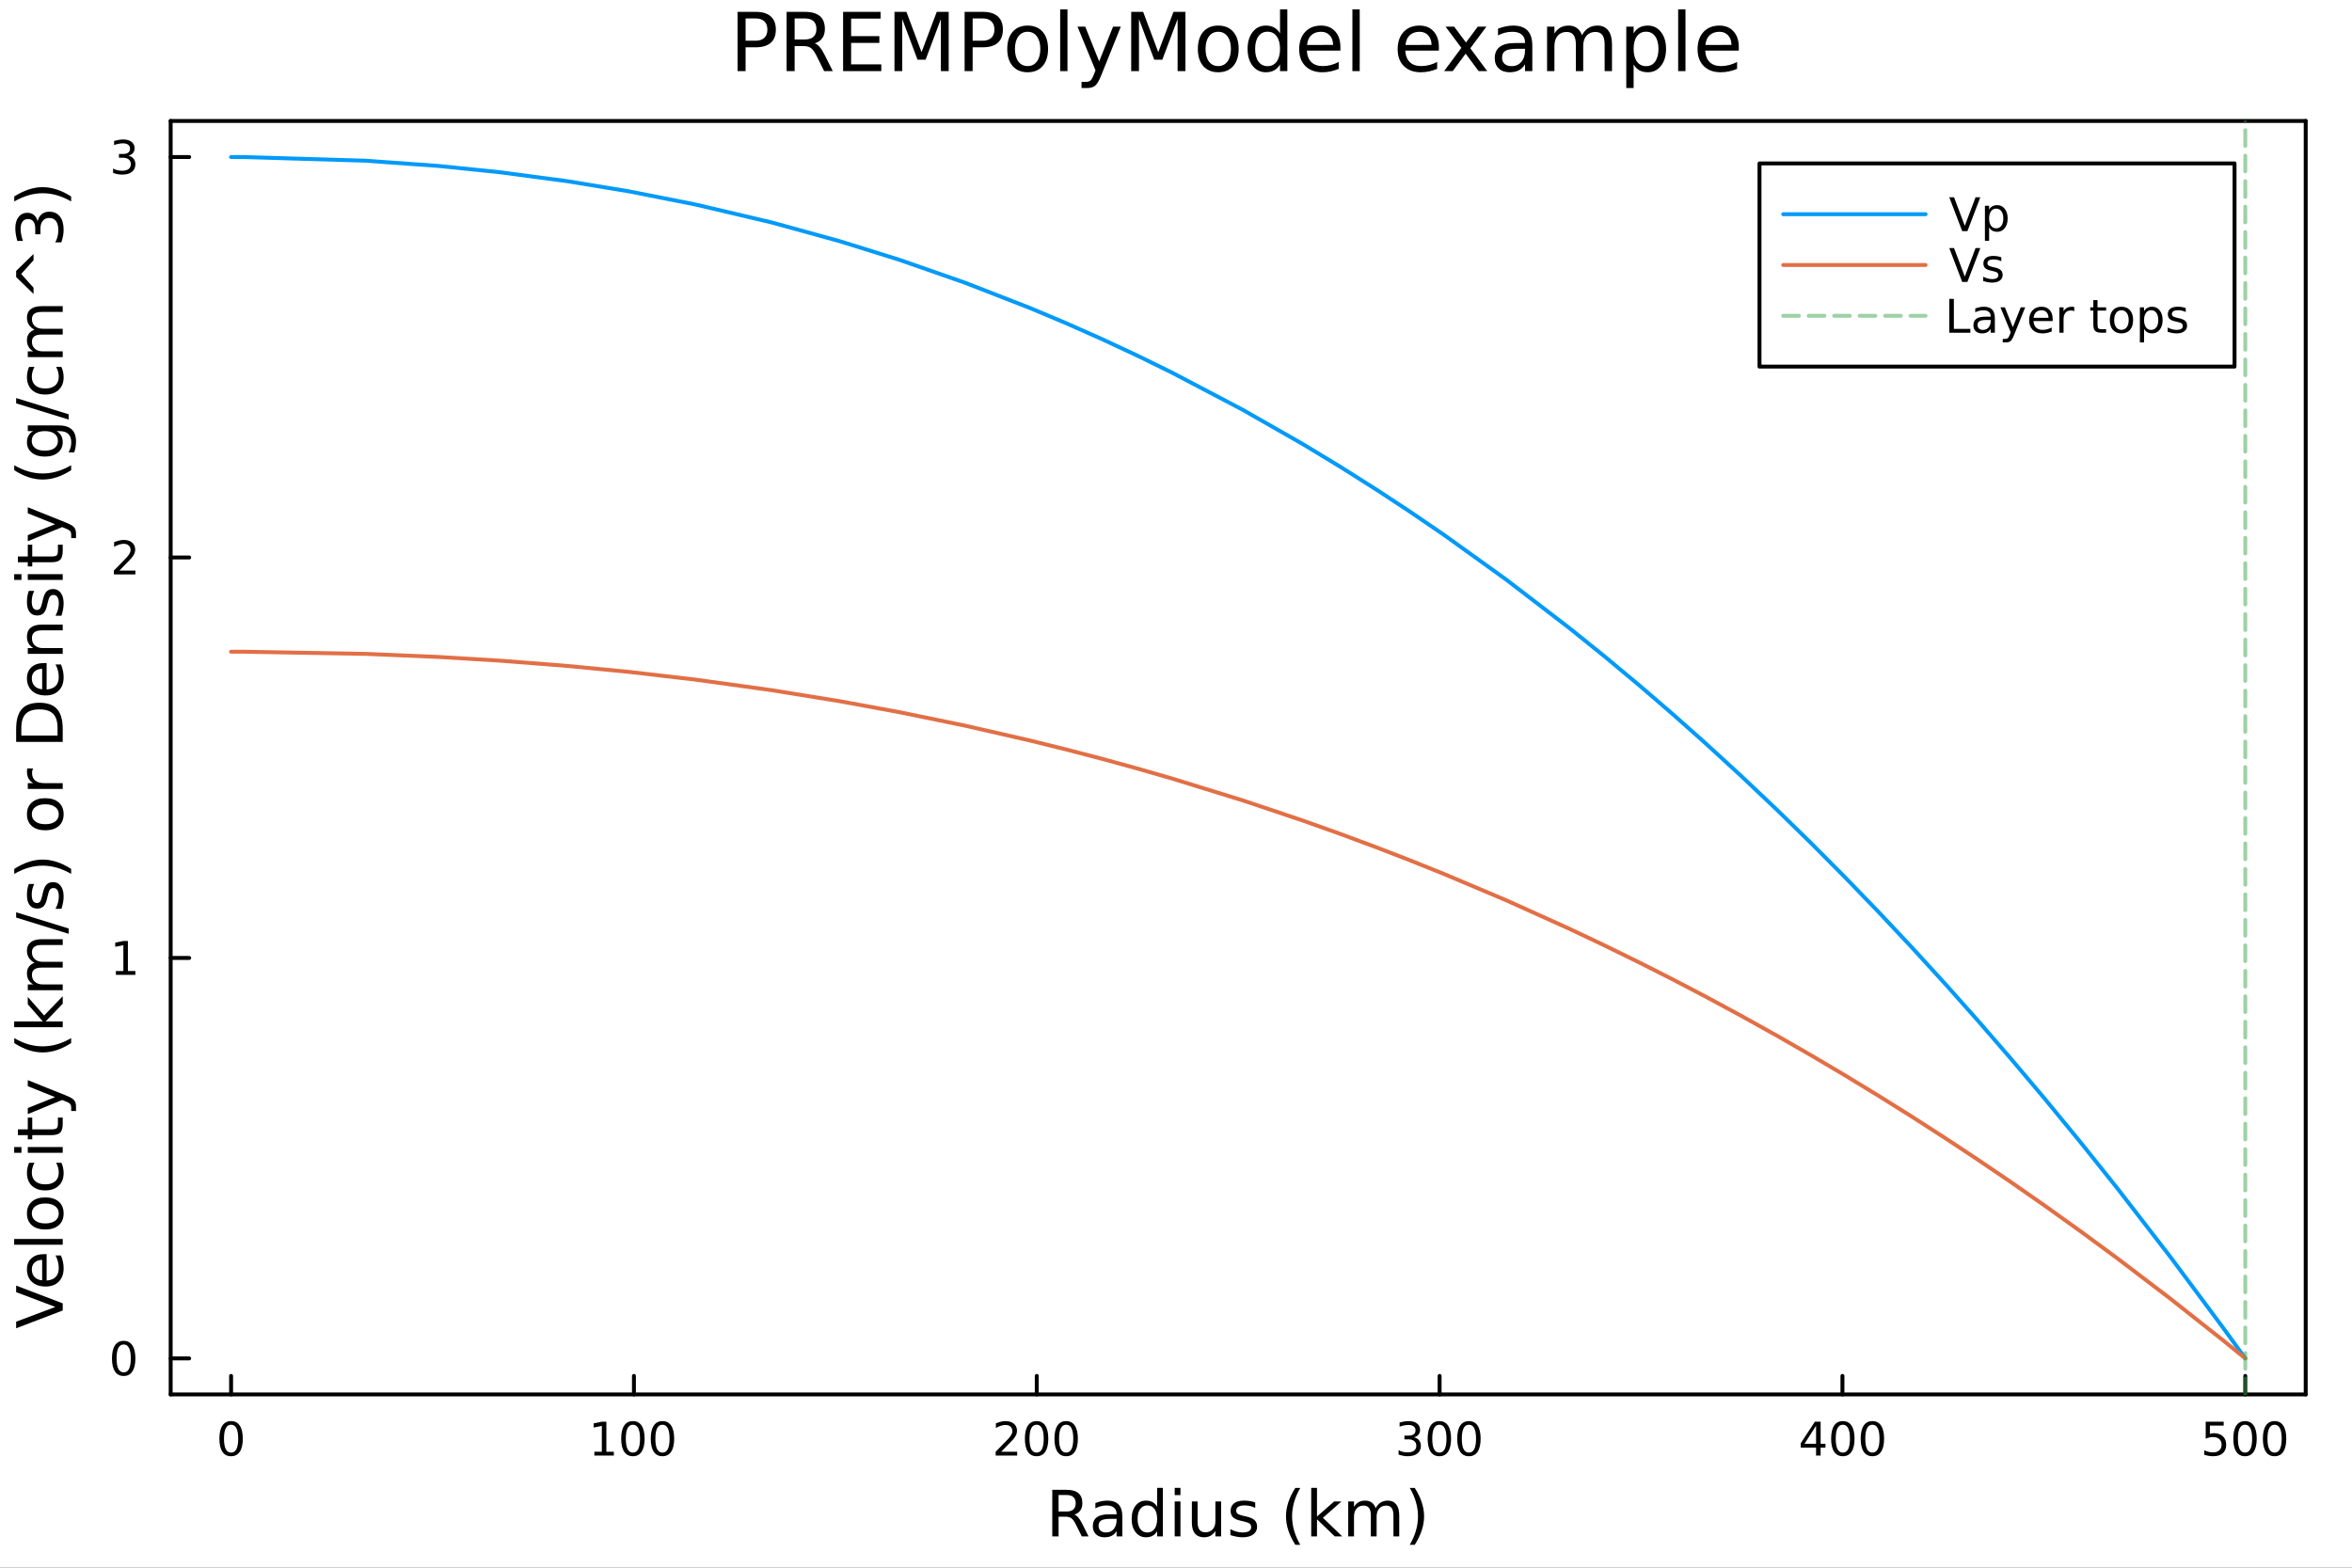<?xml version="1.0" encoding="utf-8"?>
<svg xmlns="http://www.w3.org/2000/svg" xmlns:xlink="http://www.w3.org/1999/xlink" width="600" height="400" viewBox="0 0 2400 1600">
<rect x="0" y="0" width="2400" height="1600" fill="#333333" stroke="none"/>
<defs>
  <clipPath id="clip300">
    <rect x="0" y="0" width="2400" height="1600"/>
  </clipPath>
</defs>
<path clip-path="url(#clip300)" d="
M0 1600 L2400 1600 L2400 0 L0 0  Z
  " fill="#ffffff" fill-rule="evenodd" fill-opacity="1"/>
<defs>
  <clipPath id="clip301">
    <rect x="480" y="0" width="1681" height="1600"/>
  </clipPath>
</defs>
<path clip-path="url(#clip300)" d="
M174.149 1423.18 L2352.76 1423.18 L2352.76 123.472 L174.149 123.472  Z
  " fill="#ffffff" fill-rule="evenodd" fill-opacity="1"/>
<defs>
  <clipPath id="clip302">
    <rect x="174" y="123" width="2180" height="1301"/>
  </clipPath>
</defs>
<polyline clip-path="url(#clip300)" style="stroke:#000000; stroke-linecap:round; stroke-linejoin:round; stroke-width:4; stroke-opacity:1; fill:none" points="
  174.149,1423.18 2352.76,1423.18 
  "/>
<polyline clip-path="url(#clip300)" style="stroke:#000000; stroke-linecap:round; stroke-linejoin:round; stroke-width:4; stroke-opacity:1; fill:none" points="
  174.149,123.472 2352.76,123.472 
  "/>
<polyline clip-path="url(#clip300)" style="stroke:#000000; stroke-linecap:round; stroke-linejoin:round; stroke-width:4; stroke-opacity:1; fill:none" points="
  235.808,1423.18 235.808,1404.28 
  "/>
<polyline clip-path="url(#clip300)" style="stroke:#000000; stroke-linecap:round; stroke-linejoin:round; stroke-width:4; stroke-opacity:1; fill:none" points="
  646.866,1423.18 646.866,1404.28 
  "/>
<polyline clip-path="url(#clip300)" style="stroke:#000000; stroke-linecap:round; stroke-linejoin:round; stroke-width:4; stroke-opacity:1; fill:none" points="
  1057.92,1423.18 1057.92,1404.28 
  "/>
<polyline clip-path="url(#clip300)" style="stroke:#000000; stroke-linecap:round; stroke-linejoin:round; stroke-width:4; stroke-opacity:1; fill:none" points="
  1468.98,1423.18 1468.98,1404.28 
  "/>
<polyline clip-path="url(#clip300)" style="stroke:#000000; stroke-linecap:round; stroke-linejoin:round; stroke-width:4; stroke-opacity:1; fill:none" points="
  1880.04,1423.18 1880.04,1404.28 
  "/>
<polyline clip-path="url(#clip300)" style="stroke:#000000; stroke-linecap:round; stroke-linejoin:round; stroke-width:4; stroke-opacity:1; fill:none" points="
  2291.1,1423.18 2291.1,1404.28 
  "/>
<path clip-path="url(#clip300)" d="M235.808 1454.1 Q232.197 1454.1 230.368 1457.66 Q228.562 1461.2 228.562 1468.33 Q228.562 1475.44 230.368 1479.01 Q232.197 1482.55 235.808 1482.55 Q239.442 1482.55 241.247 1479.01 Q243.076 1475.44 243.076 1468.33 Q243.076 1461.2 241.247 1457.66 Q239.442 1454.1 235.808 1454.1 M235.808 1450.39 Q241.618 1450.39 244.673 1455 Q247.752 1459.58 247.752 1468.33 Q247.752 1477.06 244.673 1481.67 Q241.618 1486.25 235.808 1486.25 Q229.997 1486.25 226.919 1481.67 Q223.863 1477.06 223.863 1468.33 Q223.863 1459.58 226.919 1455 Q229.997 1450.39 235.808 1450.39 Z" fill="#000000" fill-rule="evenodd" fill-opacity="1" /><path clip-path="url(#clip300)" d="M606.472 1481.64 L614.111 1481.64 L614.111 1455.28 L605.801 1456.95 L605.801 1452.69 L614.065 1451.02 L618.741 1451.02 L618.741 1481.64 L626.38 1481.64 L626.38 1485.58 L606.472 1485.58 L606.472 1481.64 Z" fill="#000000" fill-rule="evenodd" fill-opacity="1" /><path clip-path="url(#clip300)" d="M645.824 1454.1 Q642.213 1454.1 640.384 1457.66 Q638.579 1461.2 638.579 1468.33 Q638.579 1475.44 640.384 1479.01 Q642.213 1482.55 645.824 1482.55 Q649.458 1482.55 651.264 1479.01 Q653.092 1475.44 653.092 1468.33 Q653.092 1461.2 651.264 1457.66 Q649.458 1454.1 645.824 1454.1 M645.824 1450.39 Q651.634 1450.39 654.69 1455 Q657.768 1459.58 657.768 1468.33 Q657.768 1477.06 654.69 1481.67 Q651.634 1486.25 645.824 1486.25 Q640.014 1486.25 636.935 1481.67 Q633.879 1477.06 633.879 1468.33 Q633.879 1459.58 636.935 1455 Q640.014 1450.39 645.824 1450.39 Z" fill="#000000" fill-rule="evenodd" fill-opacity="1" /><path clip-path="url(#clip300)" d="M675.986 1454.1 Q672.375 1454.1 670.546 1457.66 Q668.74 1461.2 668.74 1468.33 Q668.74 1475.44 670.546 1479.01 Q672.375 1482.55 675.986 1482.55 Q679.62 1482.55 681.426 1479.01 Q683.254 1475.44 683.254 1468.33 Q683.254 1461.2 681.426 1457.66 Q679.62 1454.1 675.986 1454.1 M675.986 1450.39 Q681.796 1450.39 684.851 1455 Q687.93 1459.58 687.93 1468.33 Q687.93 1477.06 684.851 1481.67 Q681.796 1486.25 675.986 1486.25 Q670.176 1486.25 667.097 1481.67 Q664.041 1477.06 664.041 1468.33 Q664.041 1459.58 667.097 1455 Q670.176 1450.39 675.986 1450.39 Z" fill="#000000" fill-rule="evenodd" fill-opacity="1" /><path clip-path="url(#clip300)" d="M1021.62 1481.64 L1037.94 1481.64 L1037.94 1485.58 L1015.99 1485.58 L1015.99 1481.64 Q1018.65 1478.89 1023.24 1474.26 Q1027.84 1469.61 1029.02 1468.27 Q1031.27 1465.74 1032.15 1464.01 Q1033.05 1462.25 1033.05 1460.56 Q1033.05 1457.8 1031.11 1456.07 Q1029.19 1454.33 1026.08 1454.33 Q1023.88 1454.33 1021.43 1455.09 Q1019 1455.86 1016.22 1457.41 L1016.22 1452.69 Q1019.05 1451.55 1021.5 1450.97 Q1023.95 1450.39 1025.99 1450.39 Q1031.36 1450.39 1034.56 1453.08 Q1037.75 1455.77 1037.75 1460.26 Q1037.75 1462.39 1036.94 1464.31 Q1036.15 1466.2 1034.05 1468.8 Q1033.47 1469.47 1030.37 1472.69 Q1027.26 1475.88 1021.62 1481.64 Z" fill="#000000" fill-rule="evenodd" fill-opacity="1" /><path clip-path="url(#clip300)" d="M1057.75 1454.1 Q1054.14 1454.1 1052.31 1457.66 Q1050.5 1461.2 1050.5 1468.33 Q1050.5 1475.44 1052.31 1479.01 Q1054.14 1482.55 1057.75 1482.55 Q1061.38 1482.55 1063.19 1479.01 Q1065.02 1475.44 1065.02 1468.33 Q1065.02 1461.2 1063.19 1457.66 Q1061.38 1454.1 1057.75 1454.1 M1057.75 1450.39 Q1063.56 1450.39 1066.62 1455 Q1069.69 1459.58 1069.69 1468.33 Q1069.69 1477.06 1066.62 1481.67 Q1063.56 1486.25 1057.75 1486.25 Q1051.94 1486.25 1048.86 1481.67 Q1045.81 1477.06 1045.81 1468.33 Q1045.81 1459.58 1048.86 1455 Q1051.94 1450.39 1057.75 1450.39 Z" fill="#000000" fill-rule="evenodd" fill-opacity="1" /><path clip-path="url(#clip300)" d="M1087.91 1454.1 Q1084.3 1454.1 1082.47 1457.66 Q1080.67 1461.2 1080.67 1468.33 Q1080.67 1475.44 1082.47 1479.01 Q1084.3 1482.55 1087.91 1482.55 Q1091.55 1482.55 1093.35 1479.01 Q1095.18 1475.44 1095.18 1468.33 Q1095.18 1461.2 1093.35 1457.66 Q1091.55 1454.1 1087.91 1454.1 M1087.91 1450.39 Q1093.72 1450.39 1096.78 1455 Q1099.86 1459.58 1099.86 1468.33 Q1099.86 1477.06 1096.78 1481.67 Q1093.72 1486.25 1087.91 1486.25 Q1082.1 1486.25 1079.02 1481.67 Q1075.97 1477.06 1075.97 1468.33 Q1075.97 1459.58 1079.02 1455 Q1082.1 1450.39 1087.91 1450.39 Z" fill="#000000" fill-rule="evenodd" fill-opacity="1" /><path clip-path="url(#clip300)" d="M1442.74 1466.95 Q1446.1 1467.66 1447.97 1469.93 Q1449.87 1472.2 1449.87 1475.53 Q1449.87 1480.65 1446.35 1483.45 Q1442.84 1486.25 1436.35 1486.25 Q1434.18 1486.25 1431.86 1485.81 Q1429.57 1485.39 1427.12 1484.54 L1427.12 1480.02 Q1429.06 1481.16 1431.38 1481.74 Q1433.69 1482.32 1436.22 1482.32 Q1440.61 1482.32 1442.91 1480.58 Q1445.22 1478.84 1445.22 1475.53 Q1445.22 1472.48 1443.07 1470.77 Q1440.94 1469.03 1437.12 1469.03 L1433.09 1469.03 L1433.09 1465.19 L1437.3 1465.19 Q1440.75 1465.19 1442.58 1463.82 Q1444.41 1462.43 1444.41 1459.84 Q1444.41 1457.18 1442.51 1455.77 Q1440.64 1454.33 1437.12 1454.33 Q1435.2 1454.33 1433 1454.75 Q1430.8 1455.16 1428.16 1456.04 L1428.16 1451.88 Q1430.82 1451.14 1433.14 1450.77 Q1435.47 1450.39 1437.53 1450.39 Q1442.86 1450.39 1445.96 1452.83 Q1449.06 1455.23 1449.06 1459.35 Q1449.06 1462.22 1447.42 1464.21 Q1445.78 1466.18 1442.74 1466.95 Z" fill="#000000" fill-rule="evenodd" fill-opacity="1" /><path clip-path="url(#clip300)" d="M1468.74 1454.1 Q1465.13 1454.1 1463.3 1457.66 Q1461.49 1461.2 1461.49 1468.33 Q1461.49 1475.44 1463.3 1479.01 Q1465.13 1482.55 1468.74 1482.55 Q1472.37 1482.55 1474.18 1479.01 Q1476.01 1475.44 1476.01 1468.33 Q1476.01 1461.2 1474.18 1457.66 Q1472.37 1454.1 1468.74 1454.1 M1468.74 1450.39 Q1474.55 1450.39 1477.6 1455 Q1480.68 1459.58 1480.68 1468.33 Q1480.68 1477.06 1477.6 1481.67 Q1474.55 1486.25 1468.74 1486.25 Q1462.93 1486.25 1459.85 1481.67 Q1456.79 1477.06 1456.79 1468.33 Q1456.79 1459.58 1459.85 1455 Q1462.93 1450.39 1468.74 1450.39 Z" fill="#000000" fill-rule="evenodd" fill-opacity="1" /><path clip-path="url(#clip300)" d="M1498.9 1454.1 Q1495.29 1454.1 1493.46 1457.66 Q1491.65 1461.2 1491.65 1468.33 Q1491.65 1475.44 1493.46 1479.01 Q1495.29 1482.55 1498.9 1482.55 Q1502.53 1482.55 1504.34 1479.01 Q1506.17 1475.44 1506.17 1468.33 Q1506.17 1461.2 1504.34 1457.66 Q1502.53 1454.1 1498.9 1454.1 M1498.9 1450.39 Q1504.71 1450.39 1507.77 1455 Q1510.84 1459.58 1510.84 1468.33 Q1510.84 1477.06 1507.77 1481.67 Q1504.71 1486.25 1498.9 1486.25 Q1493.09 1486.25 1490.01 1481.67 Q1486.96 1477.06 1486.96 1468.33 Q1486.96 1459.58 1490.01 1455 Q1493.09 1450.39 1498.9 1450.39 Z" fill="#000000" fill-rule="evenodd" fill-opacity="1" /><path clip-path="url(#clip300)" d="M1853.13 1455.09 L1841.32 1473.54 L1853.13 1473.54 L1853.13 1455.09 M1851.9 1451.02 L1857.78 1451.02 L1857.78 1473.54 L1862.71 1473.54 L1862.71 1477.43 L1857.78 1477.43 L1857.78 1485.58 L1853.13 1485.58 L1853.13 1477.43 L1837.53 1477.43 L1837.53 1472.92 L1851.9 1451.02 Z" fill="#000000" fill-rule="evenodd" fill-opacity="1" /><path clip-path="url(#clip300)" d="M1880.44 1454.1 Q1876.83 1454.1 1875 1457.66 Q1873.2 1461.2 1873.2 1468.33 Q1873.2 1475.44 1875 1479.01 Q1876.83 1482.55 1880.44 1482.55 Q1884.08 1482.55 1885.88 1479.01 Q1887.71 1475.44 1887.71 1468.33 Q1887.71 1461.2 1885.88 1457.66 Q1884.08 1454.1 1880.44 1454.1 M1880.44 1450.39 Q1886.25 1450.39 1889.31 1455 Q1892.39 1459.58 1892.39 1468.33 Q1892.39 1477.06 1889.31 1481.67 Q1886.25 1486.25 1880.44 1486.25 Q1874.63 1486.25 1871.56 1481.67 Q1868.5 1477.06 1868.5 1468.33 Q1868.5 1459.58 1871.56 1455 Q1874.63 1450.39 1880.44 1450.39 Z" fill="#000000" fill-rule="evenodd" fill-opacity="1" /><path clip-path="url(#clip300)" d="M1910.61 1454.1 Q1907 1454.1 1905.17 1457.66 Q1903.36 1461.2 1903.36 1468.33 Q1903.36 1475.44 1905.17 1479.01 Q1907 1482.55 1910.61 1482.55 Q1914.24 1482.55 1916.05 1479.01 Q1917.87 1475.44 1917.87 1468.33 Q1917.87 1461.2 1916.05 1457.66 Q1914.24 1454.1 1910.61 1454.1 M1910.61 1450.39 Q1916.42 1450.39 1919.47 1455 Q1922.55 1459.58 1922.55 1468.33 Q1922.55 1477.06 1919.47 1481.67 Q1916.42 1486.25 1910.61 1486.25 Q1904.8 1486.25 1901.72 1481.67 Q1898.66 1477.06 1898.66 1468.33 Q1898.66 1459.58 1901.72 1455 Q1904.8 1450.39 1910.61 1450.39 Z" fill="#000000" fill-rule="evenodd" fill-opacity="1" /><path clip-path="url(#clip300)" d="M2250.72 1451.02 L2269.07 1451.02 L2269.07 1454.96 L2255 1454.96 L2255 1463.43 Q2256.02 1463.08 2257.03 1462.92 Q2258.05 1462.73 2259.07 1462.73 Q2264.86 1462.73 2268.24 1465.9 Q2271.62 1469.08 2271.62 1474.49 Q2271.62 1480.07 2268.15 1483.17 Q2264.67 1486.25 2258.35 1486.25 Q2256.18 1486.25 2253.91 1485.88 Q2251.66 1485.51 2249.26 1484.77 L2249.26 1480.07 Q2251.34 1481.2 2253.56 1481.76 Q2255.78 1482.32 2258.26 1482.32 Q2262.27 1482.32 2264.6 1480.21 Q2266.94 1478.1 2266.94 1474.49 Q2266.94 1470.88 2264.6 1468.77 Q2262.27 1466.67 2258.26 1466.67 Q2256.39 1466.67 2254.51 1467.08 Q2252.66 1467.5 2250.72 1468.38 L2250.72 1451.02 Z" fill="#000000" fill-rule="evenodd" fill-opacity="1" /><path clip-path="url(#clip300)" d="M2290.83 1454.1 Q2287.22 1454.1 2285.39 1457.66 Q2283.59 1461.2 2283.59 1468.33 Q2283.59 1475.44 2285.39 1479.01 Q2287.22 1482.55 2290.83 1482.55 Q2294.47 1482.55 2296.27 1479.01 Q2298.1 1475.44 2298.1 1468.33 Q2298.1 1461.2 2296.27 1457.66 Q2294.47 1454.1 2290.83 1454.1 M2290.83 1450.39 Q2296.64 1450.39 2299.7 1455 Q2302.78 1459.58 2302.78 1468.33 Q2302.78 1477.06 2299.7 1481.67 Q2296.64 1486.25 2290.83 1486.25 Q2285.02 1486.25 2281.94 1481.67 Q2278.89 1477.06 2278.89 1468.33 Q2278.89 1459.58 2281.94 1455 Q2285.02 1450.39 2290.83 1450.39 Z" fill="#000000" fill-rule="evenodd" fill-opacity="1" /><path clip-path="url(#clip300)" d="M2320.99 1454.1 Q2317.38 1454.1 2315.55 1457.66 Q2313.75 1461.2 2313.75 1468.33 Q2313.75 1475.44 2315.55 1479.01 Q2317.38 1482.55 2320.99 1482.55 Q2324.63 1482.55 2326.43 1479.01 Q2328.26 1475.44 2328.26 1468.33 Q2328.26 1461.2 2326.43 1457.66 Q2324.63 1454.1 2320.99 1454.1 M2320.99 1450.39 Q2326.8 1450.39 2329.86 1455 Q2332.94 1459.58 2332.94 1468.33 Q2332.94 1477.06 2329.86 1481.67 Q2326.8 1486.25 2320.99 1486.25 Q2315.18 1486.25 2312.1 1481.67 Q2309.05 1477.06 2309.05 1468.33 Q2309.05 1459.58 2312.1 1455 Q2315.18 1450.39 2320.99 1450.39 Z" fill="#000000" fill-rule="evenodd" fill-opacity="1" /><path clip-path="url(#clip300)" d="M1096.29 1545.76 Q1098.36 1546.46 1100.3 1548.76 Q1102.27 1551.05 1104.25 1555.06 L1110.77 1568.04 L1103.86 1568.04 L1097.78 1555.85 Q1095.43 1551.08 1093.2 1549.52 Q1091.01 1547.96 1087.19 1547.96 L1080.18 1547.96 L1080.18 1568.04 L1073.75 1568.04 L1073.75 1520.52 L1088.27 1520.52 Q1096.42 1520.52 1100.43 1523.93 Q1104.44 1527.34 1104.44 1534.21 Q1104.44 1538.7 1102.34 1541.66 Q1100.27 1544.62 1096.29 1545.76 M1080.18 1525.81 L1080.18 1542.68 L1088.27 1542.68 Q1092.92 1542.68 1095.27 1540.54 Q1097.66 1538.38 1097.66 1534.21 Q1097.66 1530.04 1095.27 1527.94 Q1092.92 1525.81 1088.27 1525.81 L1080.18 1525.81 Z" fill="#000000" fill-rule="evenodd" fill-opacity="1" /><path clip-path="url(#clip300)" d="M1133.56 1550.12 Q1126.46 1550.12 1123.73 1551.75 Q1120.99 1553.37 1120.99 1557.29 Q1120.99 1560.4 1123.02 1562.25 Q1125.09 1564.07 1128.63 1564.07 Q1133.5 1564.07 1136.42 1560.63 Q1139.38 1557.16 1139.38 1551.43 L1139.38 1550.12 L1133.56 1550.12 M1145.24 1547.71 L1145.24 1568.04 L1139.38 1568.04 L1139.38 1562.63 Q1137.38 1565.88 1134.39 1567.44 Q1131.4 1568.97 1127.07 1568.97 Q1121.59 1568.97 1118.35 1565.91 Q1115.13 1562.82 1115.13 1557.67 Q1115.13 1551.65 1119.14 1548.6 Q1123.18 1545.54 1131.17 1545.54 L1139.38 1545.54 L1139.38 1544.97 Q1139.38 1540.93 1136.71 1538.73 Q1134.07 1536.5 1129.26 1536.5 Q1126.21 1536.5 1123.31 1537.23 Q1120.41 1537.97 1117.74 1539.43 L1117.74 1534.02 Q1120.96 1532.78 1123.98 1532.17 Q1127 1531.54 1129.87 1531.54 Q1137.6 1531.54 1141.42 1535.55 Q1145.24 1539.56 1145.24 1547.71 Z" fill="#000000" fill-rule="evenodd" fill-opacity="1" /><path clip-path="url(#clip300)" d="M1180.76 1537.81 L1180.76 1518.52 L1186.62 1518.52 L1186.62 1568.04 L1180.76 1568.04 L1180.76 1562.7 Q1178.92 1565.88 1176.08 1567.44 Q1173.28 1568.97 1169.34 1568.97 Q1162.87 1568.97 1158.8 1563.81 Q1154.76 1558.65 1154.76 1550.25 Q1154.76 1541.85 1158.8 1536.69 Q1162.87 1531.54 1169.34 1531.54 Q1173.28 1531.54 1176.08 1533.1 Q1178.92 1534.62 1180.76 1537.81 M1160.81 1550.25 Q1160.81 1556.71 1163.45 1560.4 Q1166.12 1564.07 1170.77 1564.07 Q1175.41 1564.07 1178.09 1560.4 Q1180.76 1556.71 1180.76 1550.25 Q1180.76 1543.79 1178.09 1540.13 Q1175.41 1536.44 1170.77 1536.44 Q1166.12 1536.44 1163.45 1540.13 Q1160.81 1543.79 1160.81 1550.25 Z" fill="#000000" fill-rule="evenodd" fill-opacity="1" /><path clip-path="url(#clip300)" d="M1198.68 1532.4 L1204.54 1532.4 L1204.54 1568.04 L1198.68 1568.04 L1198.68 1532.4 M1198.68 1518.52 L1204.54 1518.52 L1204.54 1525.93 L1198.68 1525.93 L1198.68 1518.52 Z" fill="#000000" fill-rule="evenodd" fill-opacity="1" /><path clip-path="url(#clip300)" d="M1216.19 1553.98 L1216.19 1532.4 L1222.04 1532.4 L1222.04 1553.75 Q1222.04 1558.81 1224.02 1561.36 Q1225.99 1563.87 1229.94 1563.87 Q1234.68 1563.87 1237.42 1560.85 Q1240.19 1557.83 1240.19 1552.61 L1240.19 1532.4 L1246.04 1532.4 L1246.04 1568.04 L1240.19 1568.04 L1240.19 1562.57 Q1238.05 1565.82 1235.22 1567.41 Q1232.42 1568.97 1228.7 1568.97 Q1222.55 1568.97 1219.37 1565.15 Q1216.19 1561.33 1216.19 1553.98 M1230.92 1531.54 L1230.92 1531.54 Z" fill="#000000" fill-rule="evenodd" fill-opacity="1" /><path clip-path="url(#clip300)" d="M1280.83 1533.45 L1280.83 1538.98 Q1278.35 1537.71 1275.67 1537.07 Q1273 1536.44 1270.14 1536.44 Q1265.78 1536.44 1263.58 1537.77 Q1261.42 1539.11 1261.42 1541.79 Q1261.42 1543.82 1262.97 1545 Q1264.53 1546.15 1269.25 1547.2 L1271.25 1547.64 Q1277.49 1548.98 1280.1 1551.43 Q1282.74 1553.85 1282.74 1558.21 Q1282.74 1563.17 1278.79 1566.07 Q1274.88 1568.97 1268 1568.97 Q1265.14 1568.97 1262.02 1568.39 Q1258.93 1567.85 1255.5 1566.74 L1255.5 1560.69 Q1258.74 1562.38 1261.89 1563.24 Q1265.04 1564.07 1268.13 1564.07 Q1272.27 1564.07 1274.5 1562.66 Q1276.72 1561.23 1276.72 1558.65 Q1276.72 1556.27 1275.1 1554.99 Q1273.51 1553.72 1268.07 1552.54 L1266.03 1552.07 Q1260.59 1550.92 1258.17 1548.56 Q1255.75 1546.18 1255.75 1542.04 Q1255.75 1537.01 1259.31 1534.27 Q1262.88 1531.54 1269.44 1531.54 Q1272.68 1531.54 1275.55 1532.01 Q1278.41 1532.49 1280.83 1533.45 Z" fill="#000000" fill-rule="evenodd" fill-opacity="1" /><path clip-path="url(#clip300)" d="M1326.85 1518.58 Q1322.59 1525.9 1320.52 1533.06 Q1318.45 1540.23 1318.45 1547.58 Q1318.45 1554.93 1320.52 1562.16 Q1322.62 1569.35 1326.85 1576.64 L1321.76 1576.64 Q1316.99 1569.16 1314.6 1561.93 Q1312.25 1554.71 1312.25 1547.58 Q1312.25 1540.48 1314.6 1533.29 Q1316.96 1526.09 1321.76 1518.58 L1326.85 1518.58 Z" fill="#000000" fill-rule="evenodd" fill-opacity="1" /><path clip-path="url(#clip300)" d="M1337.99 1518.52 L1343.88 1518.52 L1343.88 1547.77 L1361.36 1532.4 L1368.84 1532.4 L1349.93 1549.07 L1369.63 1568.04 L1361.99 1568.04 L1343.88 1550.63 L1343.88 1568.04 L1337.99 1568.04 L1337.99 1518.52 Z" fill="#000000" fill-rule="evenodd" fill-opacity="1" /><path clip-path="url(#clip300)" d="M1403.72 1539.24 Q1405.92 1535.29 1408.97 1533.41 Q1412.03 1531.54 1416.17 1531.54 Q1421.74 1531.54 1424.76 1535.45 Q1427.78 1539.33 1427.78 1546.53 L1427.78 1568.04 L1421.89 1568.04 L1421.89 1546.72 Q1421.89 1541.59 1420.08 1539.11 Q1418.27 1536.63 1414.54 1536.63 Q1409.99 1536.63 1407.35 1539.65 Q1404.71 1542.68 1404.71 1547.9 L1404.71 1568.04 L1398.82 1568.04 L1398.82 1546.72 Q1398.82 1541.56 1397 1539.11 Q1395.19 1536.63 1391.4 1536.63 Q1386.92 1536.63 1384.27 1539.68 Q1381.63 1542.71 1381.63 1547.9 L1381.63 1568.04 L1375.74 1568.04 L1375.74 1532.4 L1381.63 1532.4 L1381.63 1537.93 Q1383.64 1534.66 1386.44 1533.1 Q1389.24 1531.54 1393.09 1531.54 Q1396.97 1531.54 1399.68 1533.51 Q1402.42 1535.48 1403.72 1539.24 Z" fill="#000000" fill-rule="evenodd" fill-opacity="1" /><path clip-path="url(#clip300)" d="M1438.54 1518.58 L1443.63 1518.58 Q1448.41 1526.09 1450.76 1533.29 Q1453.15 1540.48 1453.15 1547.58 Q1453.15 1554.71 1450.76 1561.93 Q1448.41 1569.16 1443.63 1576.64 L1438.54 1576.64 Q1442.77 1569.35 1444.84 1562.16 Q1446.94 1554.93 1446.94 1547.58 Q1446.94 1540.23 1444.84 1533.06 Q1442.77 1525.9 1438.54 1518.58 Z" fill="#000000" fill-rule="evenodd" fill-opacity="1" /><polyline clip-path="url(#clip300)" style="stroke:#000000; stroke-linecap:round; stroke-linejoin:round; stroke-width:4; stroke-opacity:1; fill:none" points="
  174.149,1423.18 174.149,123.472 
  "/>
<polyline clip-path="url(#clip300)" style="stroke:#000000; stroke-linecap:round; stroke-linejoin:round; stroke-width:4; stroke-opacity:1; fill:none" points="
  2352.76,1423.18 2352.76,123.472 
  "/>
<polyline clip-path="url(#clip300)" style="stroke:#000000; stroke-linecap:round; stroke-linejoin:round; stroke-width:4; stroke-opacity:1; fill:none" points="
  174.149,1386.4 193.047,1386.4 
  "/>
<polyline clip-path="url(#clip300)" style="stroke:#000000; stroke-linecap:round; stroke-linejoin:round; stroke-width:4; stroke-opacity:1; fill:none" points="
  174.149,977.683 193.047,977.683 
  "/>
<polyline clip-path="url(#clip300)" style="stroke:#000000; stroke-linecap:round; stroke-linejoin:round; stroke-width:4; stroke-opacity:1; fill:none" points="
  174.149,568.969 193.047,568.969 
  "/>
<polyline clip-path="url(#clip300)" style="stroke:#000000; stroke-linecap:round; stroke-linejoin:round; stroke-width:4; stroke-opacity:1; fill:none" points="
  174.149,160.256 193.047,160.256 
  "/>
<path clip-path="url(#clip300)" d="M126.205 1372.19 Q122.593 1372.19 120.765 1375.76 Q118.959 1379.3 118.959 1386.43 Q118.959 1393.54 120.765 1397.1 Q122.593 1400.64 126.205 1400.64 Q129.839 1400.64 131.644 1397.1 Q133.473 1393.54 133.473 1386.43 Q133.473 1379.3 131.644 1375.76 Q129.839 1372.19 126.205 1372.19 M126.205 1368.49 Q132.015 1368.49 135.07 1373.1 Q138.149 1377.68 138.149 1386.43 Q138.149 1395.16 135.07 1399.76 Q132.015 1404.35 126.205 1404.35 Q120.394 1404.35 117.316 1399.76 Q114.26 1395.16 114.26 1386.43 Q114.26 1377.68 117.316 1373.1 Q120.394 1368.49 126.205 1368.49 Z" fill="#000000" fill-rule="evenodd" fill-opacity="1" /><path clip-path="url(#clip300)" d="M118.242 991.027 L125.88 991.027 L125.88 964.662 L117.57 966.328 L117.57 962.069 L125.834 960.403 L130.51 960.403 L130.51 991.027 L138.149 991.027 L138.149 994.963 L118.242 994.963 L118.242 991.027 Z" fill="#000000" fill-rule="evenodd" fill-opacity="1" /><path clip-path="url(#clip300)" d="M121.83 582.314 L138.149 582.314 L138.149 586.249 L116.205 586.249 L116.205 582.314 Q118.867 579.56 123.45 574.93 Q128.056 570.277 129.237 568.935 Q131.482 566.412 132.362 564.675 Q133.265 562.916 133.265 561.226 Q133.265 558.472 131.32 556.736 Q129.399 555 126.297 555 Q124.098 555 121.644 555.763 Q119.214 556.527 116.436 558.078 L116.436 553.356 Q119.26 552.222 121.714 551.643 Q124.168 551.064 126.205 551.064 Q131.575 551.064 134.769 553.75 Q137.964 556.435 137.964 560.925 Q137.964 563.055 137.154 564.976 Q136.367 566.875 134.26 569.467 Q133.681 570.138 130.58 573.356 Q127.478 576.55 121.83 582.314 Z" fill="#000000" fill-rule="evenodd" fill-opacity="1" /><path clip-path="url(#clip300)" d="M131.019 158.902 Q134.376 159.62 136.251 161.888 Q138.149 164.157 138.149 167.49 Q138.149 172.606 134.63 175.407 Q131.112 178.208 124.63 178.208 Q122.455 178.208 120.14 177.768 Q117.848 177.351 115.394 176.495 L115.394 171.981 Q117.339 173.115 119.654 173.694 Q121.968 174.272 124.492 174.272 Q128.89 174.272 131.181 172.536 Q133.496 170.8 133.496 167.49 Q133.496 164.435 131.343 162.722 Q129.214 160.985 125.394 160.985 L121.367 160.985 L121.367 157.143 L125.58 157.143 Q129.029 157.143 130.857 155.777 Q132.686 154.388 132.686 151.796 Q132.686 149.134 130.788 147.722 Q128.913 146.286 125.394 146.286 Q123.473 146.286 121.274 146.703 Q119.075 147.12 116.436 147.999 L116.436 143.833 Q119.098 143.092 121.413 142.722 Q123.751 142.351 125.811 142.351 Q131.135 142.351 134.237 144.782 Q137.339 147.189 137.339 151.31 Q137.339 154.18 135.695 156.171 Q134.052 158.138 131.019 158.902 Z" fill="#000000" fill-rule="evenodd" fill-opacity="1" /><path clip-path="url(#clip300)" d="M64.004 1337.5 L16.484 1355.64 L16.484 1348.93 L56.493 1333.87 L16.484 1318.79 L16.484 1312.1 L64.004 1330.21 L64.004 1337.5 Z" fill="#000000" fill-rule="evenodd" fill-opacity="1" /><path clip-path="url(#clip300)" d="M44.716 1279.99 L47.581 1279.99 L47.581 1306.92 Q53.628 1306.53 56.811 1303.29 Q59.962 1300.01 59.962 1294.18 Q59.962 1290.81 59.134 1287.66 Q58.307 1284.48 56.652 1281.36 L62.19 1281.36 Q63.527 1284.51 64.227 1287.82 Q64.927 1291.13 64.927 1294.53 Q64.927 1303.06 59.962 1308.06 Q54.997 1313.03 46.53 1313.03 Q37.777 1313.03 32.653 1308.32 Q27.497 1303.57 27.497 1295.55 Q27.497 1288.36 32.144 1284.19 Q36.759 1279.99 44.716 1279.99 M42.997 1285.84 Q38.191 1285.91 35.327 1288.55 Q32.462 1291.16 32.462 1295.49 Q32.462 1300.39 35.231 1303.35 Q38 1306.28 43.029 1306.72 L42.997 1285.84 Z" fill="#000000" fill-rule="evenodd" fill-opacity="1" /><path clip-path="url(#clip300)" d="M14.479 1270.38 L14.479 1264.52 L64.004 1264.52 L64.004 1270.38 L14.479 1270.38 Z" fill="#000000" fill-rule="evenodd" fill-opacity="1" /><path clip-path="url(#clip300)" d="M32.462 1238.45 Q32.462 1243.16 36.154 1245.9 Q39.815 1248.64 46.212 1248.64 Q52.609 1248.64 56.302 1245.93 Q59.962 1243.19 59.962 1238.45 Q59.962 1233.77 56.27 1231.04 Q52.578 1228.3 46.212 1228.3 Q39.878 1228.3 36.186 1231.04 Q32.462 1233.77 32.462 1238.45 M27.497 1238.45 Q27.497 1230.81 32.462 1226.45 Q37.427 1222.09 46.212 1222.09 Q54.965 1222.09 59.962 1226.45 Q64.927 1230.81 64.927 1238.45 Q64.927 1246.12 59.962 1250.48 Q54.965 1254.81 46.212 1254.81 Q37.427 1254.81 32.462 1250.48 Q27.497 1246.12 27.497 1238.45 Z" fill="#000000" fill-rule="evenodd" fill-opacity="1" /><path clip-path="url(#clip300)" d="M29.725 1186.73 L35.199 1186.73 Q33.831 1189.21 33.162 1191.73 Q32.462 1194.21 32.462 1196.76 Q32.462 1202.45 36.09 1205.61 Q39.687 1208.76 46.212 1208.76 Q52.737 1208.76 56.365 1205.61 Q59.962 1202.45 59.962 1196.76 Q59.962 1194.21 59.294 1191.73 Q58.593 1189.21 57.225 1186.73 L62.636 1186.73 Q63.781 1189.18 64.354 1191.82 Q64.927 1194.43 64.927 1197.39 Q64.927 1205.45 59.866 1210.19 Q54.806 1214.93 46.212 1214.93 Q37.491 1214.93 32.494 1210.16 Q27.497 1205.35 27.497 1197.01 Q27.497 1194.31 28.07 1191.73 Q28.611 1189.15 29.725 1186.73 Z" fill="#000000" fill-rule="evenodd" fill-opacity="1" /><path clip-path="url(#clip300)" d="M28.356 1176.55 L28.356 1170.69 L64.004 1170.69 L64.004 1176.55 L28.356 1176.55 M14.479 1176.55 L14.479 1170.69 L21.895 1170.69 L21.895 1176.55 L14.479 1176.55 Z" fill="#000000" fill-rule="evenodd" fill-opacity="1" /><path clip-path="url(#clip300)" d="M18.235 1152.64 L28.356 1152.64 L28.356 1140.58 L32.908 1140.58 L32.908 1152.64 L52.259 1152.64 Q56.62 1152.64 57.861 1151.46 Q59.103 1150.26 59.103 1146.6 L59.103 1140.58 L64.004 1140.58 L64.004 1146.6 Q64.004 1153.37 61.49 1155.95 Q58.943 1158.53 52.259 1158.53 L32.908 1158.53 L32.908 1162.83 L28.356 1162.83 L28.356 1158.53 L18.235 1158.53 L18.235 1152.64 Z" fill="#000000" fill-rule="evenodd" fill-opacity="1" /><path clip-path="url(#clip300)" d="M67.314 1118.04 Q73.68 1120.53 75.622 1122.88 Q77.563 1125.24 77.563 1129.18 L77.563 1133.86 L72.662 1133.86 L72.662 1130.43 Q72.662 1128.01 71.516 1126.67 Q70.37 1125.33 66.105 1123.71 L63.431 1122.66 L28.356 1137.08 L28.356 1130.87 L56.238 1119.73 L28.356 1108.59 L28.356 1102.39 L67.314 1118.04 Z" fill="#000000" fill-rule="evenodd" fill-opacity="1" /><path clip-path="url(#clip300)" d="M14.543 1059.51 Q21.863 1063.78 29.025 1065.85 Q36.186 1067.91 43.538 1067.91 Q50.891 1067.91 58.116 1065.85 Q65.309 1063.75 72.598 1059.51 L72.598 1064.6 Q65.118 1069.38 57.893 1071.77 Q50.668 1074.12 43.538 1074.12 Q36.441 1074.12 29.247 1071.77 Q22.054 1069.41 14.543 1064.6 L14.543 1059.51 Z" fill="#000000" fill-rule="evenodd" fill-opacity="1" /><path clip-path="url(#clip300)" d="M14.479 1048.37 L14.479 1042.48 L43.729 1042.48 L28.356 1025.01 L28.356 1017.53 L45.034 1036.44 L64.004 1016.73 L64.004 1024.37 L46.594 1042.48 L64.004 1042.48 L64.004 1048.37 L14.479 1048.37 Z" fill="#000000" fill-rule="evenodd" fill-opacity="1" /><path clip-path="url(#clip300)" d="M35.199 982.646 Q31.253 980.45 29.375 977.395 Q27.497 974.339 27.497 970.201 Q27.497 964.631 31.412 961.608 Q35.295 958.584 42.488 958.584 L64.004 958.584 L64.004 964.472 L42.679 964.472 Q37.555 964.472 35.072 966.286 Q32.589 968.101 32.589 971.825 Q32.589 976.376 35.613 979.018 Q38.637 981.66 43.857 981.66 L64.004 981.66 L64.004 987.548 L42.679 987.548 Q37.523 987.548 35.072 989.362 Q32.589 991.176 32.589 994.964 Q32.589 999.452 35.645 1002.09 Q38.669 1004.74 43.857 1004.74 L64.004 1004.74 L64.004 1010.62 L28.356 1010.62 L28.356 1004.74 L33.894 1004.74 Q30.616 1002.73 29.056 999.929 Q27.497 997.128 27.497 993.277 Q27.497 989.394 29.47 986.689 Q31.444 983.951 35.199 982.646 Z" fill="#000000" fill-rule="evenodd" fill-opacity="1" /><path clip-path="url(#clip300)" d="M16.484 936.495 L16.484 931.084 L70.052 947.635 L70.052 953.046 L16.484 936.495 Z" fill="#000000" fill-rule="evenodd" fill-opacity="1" /><path clip-path="url(#clip300)" d="M29.407 902.216 L34.945 902.216 Q33.672 904.698 33.035 907.372 Q32.398 910.045 32.398 912.91 Q32.398 917.271 33.735 919.467 Q35.072 921.631 37.746 921.631 Q39.783 921.631 40.96 920.071 Q42.106 918.512 43.157 913.801 L43.602 911.796 Q44.939 905.558 47.39 902.948 Q49.809 900.306 54.169 900.306 Q59.134 900.306 62.031 904.253 Q64.927 908.168 64.927 915.043 Q64.927 917.907 64.354 921.026 Q63.813 924.114 62.699 927.551 L56.652 927.551 Q58.339 924.305 59.198 921.154 Q60.026 918.003 60.026 914.915 Q60.026 910.778 58.625 908.55 Q57.193 906.322 54.615 906.322 Q52.228 906.322 50.955 907.945 Q49.681 909.536 48.504 914.979 L48.026 917.016 Q46.88 922.459 44.525 924.878 Q42.138 927.297 38 927.297 Q32.971 927.297 30.234 923.732 Q27.497 920.167 27.497 913.61 Q27.497 910.364 27.974 907.499 Q28.452 904.635 29.407 902.216 Z" fill="#000000" fill-rule="evenodd" fill-opacity="1" /><path clip-path="url(#clip300)" d="M14.543 891.903 L14.543 886.811 Q22.054 882.036 29.247 879.681 Q36.441 877.294 43.538 877.294 Q50.668 877.294 57.893 879.681 Q65.118 882.036 72.598 886.811 L72.598 891.903 Q65.309 887.67 58.116 885.601 Q50.891 883.5 43.538 883.5 Q36.186 883.5 29.025 885.601 Q21.863 887.67 14.543 891.903 Z" fill="#000000" fill-rule="evenodd" fill-opacity="1" /><path clip-path="url(#clip300)" d="M32.462 831.015 Q32.462 835.726 36.154 838.463 Q39.815 841.2 46.212 841.2 Q52.609 841.2 56.302 838.495 Q59.962 835.758 59.962 831.015 Q59.962 826.336 56.27 823.599 Q52.578 820.862 46.212 820.862 Q39.878 820.862 36.186 823.599 Q32.462 826.336 32.462 831.015 M27.497 831.015 Q27.497 823.376 32.462 819.016 Q37.427 814.655 46.212 814.655 Q54.965 814.655 59.962 819.016 Q64.927 823.376 64.927 831.015 Q64.927 838.686 59.962 843.046 Q54.965 847.375 46.212 847.375 Q37.427 847.375 32.462 843.046 Q27.497 838.686 27.497 831.015 Z" fill="#000000" fill-rule="evenodd" fill-opacity="1" /><path clip-path="url(#clip300)" d="M33.831 784.291 Q33.258 785.278 33.003 786.455 Q32.717 787.601 32.717 789.002 Q32.717 793.967 35.963 796.64 Q39.178 799.282 45.225 799.282 L64.004 799.282 L64.004 805.17 L28.356 805.17 L28.356 799.282 L33.894 799.282 Q30.648 797.436 29.088 794.476 Q27.497 791.516 27.497 787.283 Q27.497 786.678 27.592 785.946 Q27.656 785.214 27.815 784.323 L33.831 784.291 Z" fill="#000000" fill-rule="evenodd" fill-opacity="1" /><path clip-path="url(#clip300)" d="M21.768 750.744 L58.721 750.744 L58.721 742.977 Q58.721 733.142 54.265 728.591 Q49.809 724.008 40.196 724.008 Q30.648 724.008 26.224 728.591 Q21.768 733.142 21.768 742.977 L21.768 750.744 M16.484 757.173 L16.484 743.964 Q16.484 730.151 22.245 723.689 Q27.974 717.228 40.196 717.228 Q52.482 717.228 58.243 723.721 Q64.004 730.214 64.004 743.964 L64.004 757.173 L16.484 757.173 Z" fill="#000000" fill-rule="evenodd" fill-opacity="1" /><path clip-path="url(#clip300)" d="M44.716 676.742 L47.581 676.742 L47.581 703.669 Q53.628 703.287 56.811 700.041 Q59.962 696.762 59.962 690.938 Q59.962 687.564 59.134 684.413 Q58.307 681.23 56.652 678.111 L62.19 678.111 Q63.527 681.262 64.227 684.572 Q64.927 687.882 64.927 691.288 Q64.927 699.818 59.962 704.815 Q54.997 709.78 46.53 709.78 Q37.777 709.78 32.653 705.07 Q27.497 700.327 27.497 692.306 Q27.497 685.113 32.144 680.944 Q36.759 676.742 44.716 676.742 M42.997 682.599 Q38.191 682.662 35.327 685.304 Q32.462 687.914 32.462 692.243 Q32.462 697.144 35.231 700.104 Q38 703.033 43.029 703.478 L42.997 682.599 Z" fill="#000000" fill-rule="evenodd" fill-opacity="1" /><path clip-path="url(#clip300)" d="M42.488 637.498 L64.004 637.498 L64.004 643.354 L42.679 643.354 Q37.618 643.354 35.104 645.328 Q32.589 647.301 32.589 651.248 Q32.589 655.99 35.613 658.727 Q38.637 661.465 43.857 661.465 L64.004 661.465 L64.004 667.353 L28.356 667.353 L28.356 661.465 L33.894 661.465 Q30.68 659.364 29.088 656.531 Q27.497 653.667 27.497 649.943 Q27.497 643.8 31.316 640.649 Q35.104 637.498 42.488 637.498 Z" fill="#000000" fill-rule="evenodd" fill-opacity="1" /><path clip-path="url(#clip300)" d="M29.407 603.091 L34.945 603.091 Q33.672 605.574 33.035 608.247 Q32.398 610.921 32.398 613.785 Q32.398 618.146 33.735 620.342 Q35.072 622.506 37.746 622.506 Q39.783 622.506 40.96 620.947 Q42.106 619.387 43.157 614.677 L43.602 612.671 Q44.939 606.433 47.39 603.823 Q49.809 601.181 54.169 601.181 Q59.134 601.181 62.031 605.128 Q64.927 609.043 64.927 615.918 Q64.927 618.783 64.354 621.902 Q63.813 624.989 62.699 628.427 L56.652 628.427 Q58.339 625.18 59.198 622.029 Q60.026 618.878 60.026 615.791 Q60.026 611.653 58.625 609.425 Q57.193 607.197 54.615 607.197 Q52.228 607.197 50.955 608.82 Q49.681 610.412 48.504 615.854 L48.026 617.891 Q46.88 623.334 44.525 625.753 Q42.138 628.172 38 628.172 Q32.971 628.172 30.234 624.607 Q27.497 621.042 27.497 614.486 Q27.497 611.239 27.974 608.375 Q28.452 605.51 29.407 603.091 Z" fill="#000000" fill-rule="evenodd" fill-opacity="1" /><path clip-path="url(#clip300)" d="M28.356 591.856 L28.356 585.999 L64.004 585.999 L64.004 591.856 L28.356 591.856 M14.479 591.856 L14.479 585.999 L21.895 585.999 L21.895 591.856 L14.479 591.856 Z" fill="#000000" fill-rule="evenodd" fill-opacity="1" /><path clip-path="url(#clip300)" d="M18.235 567.952 L28.356 567.952 L28.356 555.889 L32.908 555.889 L32.908 567.952 L52.259 567.952 Q56.62 567.952 57.861 566.775 Q59.103 565.565 59.103 561.905 L59.103 555.889 L64.004 555.889 L64.004 561.905 Q64.004 568.684 61.49 571.263 Q58.943 573.841 52.259 573.841 L32.908 573.841 L32.908 578.138 L28.356 578.138 L28.356 573.841 L18.235 573.841 L18.235 567.952 Z" fill="#000000" fill-rule="evenodd" fill-opacity="1" /><path clip-path="url(#clip300)" d="M67.314 533.355 Q73.68 535.837 75.622 538.193 Q77.563 540.548 77.563 544.495 L77.563 549.174 L72.662 549.174 L72.662 545.736 Q72.662 543.317 71.516 541.98 Q70.37 540.643 66.105 539.02 L63.431 537.97 L28.356 552.388 L28.356 546.182 L56.238 535.042 L28.356 523.902 L28.356 517.695 L67.314 533.355 Z" fill="#000000" fill-rule="evenodd" fill-opacity="1" /><path clip-path="url(#clip300)" d="M14.543 474.822 Q21.863 479.087 29.025 481.156 Q36.186 483.225 43.538 483.225 Q50.891 483.225 58.116 481.156 Q65.309 479.055 72.598 474.822 L72.598 479.915 Q65.118 484.689 57.893 487.076 Q50.668 489.431 43.538 489.431 Q36.441 489.431 29.247 487.076 Q22.054 484.721 14.543 479.915 L14.543 474.822 Z" fill="#000000" fill-rule="evenodd" fill-opacity="1" /><path clip-path="url(#clip300)" d="M45.766 440.002 Q39.401 440.002 35.9 442.643 Q32.398 445.253 32.398 449.996 Q32.398 454.706 35.9 457.348 Q39.401 459.958 45.766 459.958 Q52.1 459.958 55.601 457.348 Q59.103 454.706 59.103 449.996 Q59.103 445.253 55.601 442.643 Q52.1 440.002 45.766 440.002 M59.58 434.145 Q68.683 434.145 73.107 438.187 Q77.563 442.23 77.563 450.569 Q77.563 453.656 77.086 456.393 Q76.64 459.131 75.685 461.709 L69.988 461.709 Q71.388 459.131 72.057 456.616 Q72.725 454.102 72.725 451.492 Q72.725 445.731 69.701 442.866 Q66.71 440.002 60.63 440.002 L57.734 440.002 Q60.885 441.816 62.445 444.649 Q64.004 447.481 64.004 451.428 Q64.004 457.985 59.007 461.995 Q54.01 466.006 45.766 466.006 Q37.491 466.006 32.494 461.995 Q27.497 457.985 27.497 451.428 Q27.497 447.481 29.056 444.649 Q30.616 441.816 33.767 440.002 L28.356 440.002 L28.356 434.145 L59.58 434.145 Z" fill="#000000" fill-rule="evenodd" fill-opacity="1" /><path clip-path="url(#clip300)" d="M16.484 411.674 L16.484 406.263 L70.052 422.814 L70.052 428.225 L16.484 411.674 Z" fill="#000000" fill-rule="evenodd" fill-opacity="1" /><path clip-path="url(#clip300)" d="M29.725 374.467 L35.199 374.467 Q33.831 376.949 33.162 379.464 Q32.462 381.946 32.462 384.493 Q32.462 390.19 36.09 393.341 Q39.687 396.492 46.212 396.492 Q52.737 396.492 56.365 393.341 Q59.962 390.19 59.962 384.493 Q59.962 381.946 59.294 379.464 Q58.593 376.949 57.225 374.467 L62.636 374.467 Q63.781 376.918 64.354 379.559 Q64.927 382.169 64.927 385.129 Q64.927 393.182 59.866 397.924 Q54.806 402.667 46.212 402.667 Q37.491 402.667 32.494 397.893 Q27.497 393.086 27.497 384.747 Q27.497 382.042 28.07 379.464 Q28.611 376.886 29.725 374.467 Z" fill="#000000" fill-rule="evenodd" fill-opacity="1" /><path clip-path="url(#clip300)" d="M35.199 336.527 Q31.253 334.331 29.375 331.275 Q27.497 328.22 27.497 324.082 Q27.497 318.512 31.412 315.488 Q35.295 312.465 42.488 312.465 L64.004 312.465 L64.004 318.353 L42.679 318.353 Q37.555 318.353 35.072 320.167 Q32.589 321.981 32.589 325.705 Q32.589 330.257 35.613 332.899 Q38.637 335.54 43.857 335.54 L64.004 335.54 L64.004 341.429 L42.679 341.429 Q37.523 341.429 35.072 343.243 Q32.589 345.057 32.589 348.845 Q32.589 353.333 35.645 355.974 Q38.669 358.616 43.857 358.616 L64.004 358.616 L64.004 364.504 L28.356 364.504 L28.356 358.616 L33.894 358.616 Q30.616 356.611 29.056 353.81 Q27.497 351.009 27.497 347.158 Q27.497 343.275 29.47 340.569 Q31.444 337.832 35.199 336.527 Z" fill="#000000" fill-rule="evenodd" fill-opacity="1" /><path clip-path="url(#clip300)" d="M16.484 276.498 L34.213 259.216 L34.213 265.613 L21.64 279.618 L34.213 293.622 L34.213 300.02 L16.484 282.737 L16.484 276.498 Z" fill="#000000" fill-rule="evenodd" fill-opacity="1" /><path clip-path="url(#clip300)" d="M38.382 225.859 Q39.369 221.244 42.488 218.666 Q45.607 216.056 50.191 216.056 Q57.225 216.056 61.076 220.894 Q64.927 225.732 64.927 234.644 Q64.927 237.636 64.322 240.819 Q63.749 243.97 62.572 247.344 L56.365 247.344 Q57.925 244.67 58.721 241.487 Q59.516 238.304 59.516 234.835 Q59.516 228.788 57.129 225.636 Q54.742 222.454 50.191 222.454 Q45.989 222.454 43.634 225.414 Q41.247 228.342 41.247 233.594 L41.247 239.132 L35.963 239.132 L35.963 233.339 Q35.963 228.597 34.085 226.082 Q32.176 223.568 28.611 223.568 Q24.951 223.568 23.009 226.178 Q21.036 228.756 21.036 233.594 Q21.036 236.235 21.609 239.259 Q22.181 242.283 23.391 245.911 L17.662 245.911 Q16.643 242.251 16.134 239.068 Q15.625 235.853 15.625 233.021 Q15.625 225.7 18.967 221.435 Q22.277 217.17 27.942 217.17 Q31.889 217.17 34.626 219.43 Q37.332 221.69 38.382 225.859 Z" fill="#000000" fill-rule="evenodd" fill-opacity="1" /><path clip-path="url(#clip300)" d="M14.543 205.616 L14.543 200.524 Q22.054 195.75 29.247 193.394 Q36.441 191.007 43.538 191.007 Q50.668 191.007 57.893 193.394 Q65.118 195.75 72.598 200.524 L72.598 205.616 Q65.309 201.383 58.116 199.314 Q50.891 197.214 43.538 197.214 Q36.186 197.214 29.025 199.314 Q21.863 201.383 14.543 205.616 Z" fill="#000000" fill-rule="evenodd" fill-opacity="1" /><path clip-path="url(#clip300)" d="M760.816 18.82 L760.816 41.546 L771.106 41.546 Q776.817 41.546 779.936 38.589 Q783.056 35.632 783.056 30.163 Q783.056 24.735 779.936 21.778 Q776.817 18.82 771.106 18.82 L760.816 18.82 M752.633 12.096 L771.106 12.096 Q781.273 12.096 786.458 16.714 Q791.684 21.292 791.684 30.163 Q791.684 39.115 786.458 43.693 Q781.273 48.271 771.106 48.271 L760.816 48.271 L760.816 72.576 L752.633 72.576 L752.633 12.096 Z" fill="#000000" fill-rule="evenodd" fill-opacity="1" /><path clip-path="url(#clip300)" d="M831.342 44.22 Q833.976 45.111 836.447 48.028 Q838.958 50.944 841.47 56.048 L849.774 72.576 L840.984 72.576 L833.246 57.061 Q830.249 50.985 827.413 49 Q824.618 47.015 819.757 47.015 L810.845 47.015 L810.845 72.576 L802.662 72.576 L802.662 12.096 L821.134 12.096 Q831.504 12.096 836.609 16.43 Q841.713 20.765 841.713 29.515 Q841.713 35.227 839.039 38.994 Q836.406 42.761 831.342 44.22 M810.845 18.82 L810.845 40.29 L821.134 40.29 Q827.049 40.29 830.046 37.576 Q833.084 34.822 833.084 29.515 Q833.084 24.208 830.046 21.535 Q827.049 18.82 821.134 18.82 L810.845 18.82 Z" fill="#000000" fill-rule="evenodd" fill-opacity="1" /><path clip-path="url(#clip300)" d="M860.306 12.096 L898.547 12.096 L898.547 18.983 L868.489 18.983 L868.489 36.888 L897.291 36.888 L897.291 43.774 L868.489 43.774 L868.489 65.689 L899.276 65.689 L899.276 72.576 L860.306 72.576 L860.306 12.096 Z" fill="#000000" fill-rule="evenodd" fill-opacity="1" /><path clip-path="url(#clip300)" d="M912.725 12.096 L924.918 12.096 L940.352 53.253 L955.867 12.096 L968.06 12.096 L968.06 72.576 L960.08 72.576 L960.08 19.469 L944.484 60.95 L936.261 60.95 L920.665 19.469 L920.665 72.576 L912.725 72.576 L912.725 12.096 Z" fill="#000000" fill-rule="evenodd" fill-opacity="1" /><path clip-path="url(#clip300)" d="M992.487 18.82 L992.487 41.546 L1002.78 41.546 Q1008.49 41.546 1011.61 38.589 Q1014.73 35.632 1014.73 30.163 Q1014.73 24.735 1011.61 21.778 Q1008.49 18.82 1002.78 18.82 L992.487 18.82 M984.305 12.096 L1002.78 12.096 Q1012.94 12.096 1018.13 16.714 Q1023.36 21.292 1023.36 30.163 Q1023.36 39.115 1018.13 43.693 Q1012.94 48.271 1002.78 48.271 L992.487 48.271 L992.487 72.576 L984.305 72.576 L984.305 12.096 Z" fill="#000000" fill-rule="evenodd" fill-opacity="1" /><path clip-path="url(#clip300)" d="M1048.63 32.431 Q1042.64 32.431 1039.15 37.131 Q1035.67 41.789 1035.67 49.931 Q1035.67 58.074 1039.11 62.773 Q1042.6 67.431 1048.63 67.431 Q1054.59 67.431 1058.07 62.732 Q1061.56 58.033 1061.56 49.931 Q1061.56 41.87 1058.07 37.171 Q1054.59 32.431 1048.63 32.431 M1048.63 26.112 Q1058.36 26.112 1063.9 32.431 Q1069.45 38.751 1069.45 49.931 Q1069.45 61.071 1063.9 67.431 Q1058.36 73.751 1048.63 73.751 Q1038.87 73.751 1033.32 67.431 Q1027.81 61.071 1027.81 49.931 Q1027.81 38.751 1033.32 32.431 Q1038.87 26.112 1048.63 26.112 Z" fill="#000000" fill-rule="evenodd" fill-opacity="1" /><path clip-path="url(#clip300)" d="M1081.81 9.544 L1089.26 9.544 L1089.26 72.576 L1081.81 72.576 L1081.81 9.544 Z" fill="#000000" fill-rule="evenodd" fill-opacity="1" /><path clip-path="url(#clip300)" d="M1123.74 76.789 Q1120.58 84.891 1117.58 87.362 Q1114.58 89.833 1109.56 89.833 L1103.6 89.833 L1103.6 83.594 L1107.98 83.594 Q1111.06 83.594 1112.76 82.136 Q1114.46 80.678 1116.53 75.25 L1117.86 71.847 L1099.51 27.206 L1107.41 27.206 L1121.59 62.692 L1135.77 27.206 L1143.67 27.206 L1123.74 76.789 Z" fill="#000000" fill-rule="evenodd" fill-opacity="1" /><path clip-path="url(#clip300)" d="M1154.28 12.096 L1166.47 12.096 L1181.91 53.253 L1197.42 12.096 L1209.62 12.096 L1209.62 72.576 L1201.64 72.576 L1201.64 19.469 L1186.04 60.95 L1177.82 60.95 L1162.22 19.469 L1162.22 72.576 L1154.28 72.576 L1154.28 12.096 Z" fill="#000000" fill-rule="evenodd" fill-opacity="1" /><path clip-path="url(#clip300)" d="M1243.12 32.431 Q1237.12 32.431 1233.64 37.131 Q1230.15 41.789 1230.15 49.931 Q1230.15 58.074 1233.6 62.773 Q1237.08 67.431 1243.12 67.431 Q1249.07 67.431 1252.56 62.732 Q1256.04 58.033 1256.04 49.931 Q1256.04 41.87 1252.56 37.171 Q1249.07 32.431 1243.12 32.431 M1243.12 26.112 Q1252.84 26.112 1258.39 32.431 Q1263.94 38.751 1263.94 49.931 Q1263.94 61.071 1258.39 67.431 Q1252.84 73.751 1243.12 73.751 Q1233.35 73.751 1227.8 67.431 Q1222.3 61.071 1222.3 49.931 Q1222.3 38.751 1227.8 32.431 Q1233.35 26.112 1243.12 26.112 Z" fill="#000000" fill-rule="evenodd" fill-opacity="1" /><path clip-path="url(#clip300)" d="M1306.15 34.092 L1306.15 9.544 L1313.6 9.544 L1313.6 72.576 L1306.15 72.576 L1306.15 65.77 Q1303.8 69.821 1300.19 71.806 Q1296.63 73.751 1291.61 73.751 Q1283.38 73.751 1278.2 67.188 Q1273.05 60.626 1273.05 49.931 Q1273.05 39.237 1278.2 32.675 Q1283.38 26.112 1291.61 26.112 Q1296.63 26.112 1300.19 28.097 Q1303.8 30.041 1306.15 34.092 M1280.75 49.931 Q1280.75 58.155 1284.11 62.854 Q1287.51 67.512 1293.43 67.512 Q1299.34 67.512 1302.75 62.854 Q1306.15 58.155 1306.15 49.931 Q1306.15 41.708 1302.75 37.05 Q1299.34 32.35 1293.43 32.35 Q1287.51 32.35 1284.11 37.05 Q1280.75 41.708 1280.75 49.931 Z" fill="#000000" fill-rule="evenodd" fill-opacity="1" /><path clip-path="url(#clip300)" d="M1367.76 48.028 L1367.76 51.673 L1333.49 51.673 Q1333.98 59.37 1338.11 63.421 Q1342.28 67.431 1349.7 67.431 Q1353.99 67.431 1358 66.378 Q1362.05 65.325 1366.02 63.218 L1366.02 70.267 Q1362.01 71.968 1357.8 72.86 Q1353.59 73.751 1349.25 73.751 Q1338.39 73.751 1332.03 67.431 Q1325.71 61.112 1325.71 50.337 Q1325.71 39.197 1331.71 32.675 Q1337.75 26.112 1347.95 26.112 Q1357.11 26.112 1362.42 32.026 Q1367.76 37.9 1367.76 48.028 M1360.31 45.84 Q1360.23 39.723 1356.87 36.077 Q1353.54 32.431 1348.04 32.431 Q1341.8 32.431 1338.03 35.956 Q1334.3 39.48 1333.74 45.88 L1360.31 45.84 Z" fill="#000000" fill-rule="evenodd" fill-opacity="1" /><path clip-path="url(#clip300)" d="M1380 9.544 L1387.45 9.544 L1387.45 72.576 L1380 72.576 L1380 9.544 Z" fill="#000000" fill-rule="evenodd" fill-opacity="1" /><path clip-path="url(#clip300)" d="M1468.23 48.028 L1468.23 51.673 L1433.95 51.673 Q1434.44 59.37 1438.57 63.421 Q1442.75 67.431 1450.16 67.431 Q1454.45 67.431 1458.46 66.378 Q1462.51 65.325 1466.48 63.218 L1466.48 70.267 Q1462.47 71.968 1458.26 72.86 Q1454.05 73.751 1449.71 73.751 Q1438.86 73.751 1432.5 67.431 Q1426.18 61.112 1426.18 50.337 Q1426.18 39.197 1432.17 32.675 Q1438.21 26.112 1448.42 26.112 Q1457.57 26.112 1462.88 32.026 Q1468.23 37.9 1468.23 48.028 M1460.77 45.84 Q1460.69 39.723 1457.33 36.077 Q1454.01 32.431 1448.5 32.431 Q1442.26 32.431 1438.49 35.956 Q1434.77 39.48 1434.2 45.88 L1460.77 45.84 Z" fill="#000000" fill-rule="evenodd" fill-opacity="1" /><path clip-path="url(#clip300)" d="M1516.71 27.206 L1500.31 49.283 L1517.57 72.576 L1508.78 72.576 L1495.57 54.752 L1482.36 72.576 L1473.57 72.576 L1491.19 48.838 L1475.07 27.206 L1483.86 27.206 L1495.89 43.369 L1507.92 27.206 L1516.71 27.206 Z" fill="#000000" fill-rule="evenodd" fill-opacity="1" /><path clip-path="url(#clip300)" d="M1548.72 49.769 Q1539.68 49.769 1536.2 51.835 Q1532.72 53.901 1532.72 58.884 Q1532.72 62.854 1535.31 65.203 Q1537.94 67.512 1542.44 67.512 Q1548.64 67.512 1552.36 63.137 Q1556.13 58.722 1556.13 51.43 L1556.13 49.769 L1548.72 49.769 M1563.58 46.691 L1563.58 72.576 L1556.13 72.576 L1556.13 65.689 Q1553.58 69.821 1549.77 71.806 Q1545.96 73.751 1540.45 73.751 Q1533.49 73.751 1529.35 69.862 Q1525.26 65.933 1525.26 59.37 Q1525.26 51.714 1530.37 47.825 Q1535.51 43.936 1545.68 43.936 L1556.13 43.936 L1556.13 43.207 Q1556.13 38.062 1552.73 35.267 Q1549.37 32.431 1543.25 32.431 Q1539.36 32.431 1535.67 33.363 Q1531.99 34.295 1528.58 36.158 L1528.58 29.272 Q1532.68 27.692 1536.52 26.922 Q1540.37 26.112 1544.02 26.112 Q1553.86 26.112 1558.72 31.216 Q1563.58 36.32 1563.58 46.691 Z" fill="#000000" fill-rule="evenodd" fill-opacity="1" /><path clip-path="url(#clip300)" d="M1614.26 35.915 Q1617.06 30.892 1620.94 28.502 Q1624.83 26.112 1630.1 26.112 Q1637.19 26.112 1641.04 31.095 Q1644.89 36.037 1644.89 45.192 L1644.89 72.576 L1637.39 72.576 L1637.39 45.435 Q1637.39 38.913 1635.08 35.753 Q1632.77 32.594 1628.03 32.594 Q1622.24 32.594 1618.88 36.442 Q1615.52 40.29 1615.52 46.934 L1615.52 72.576 L1608.02 72.576 L1608.02 45.435 Q1608.02 38.873 1605.71 35.753 Q1603.4 32.594 1598.58 32.594 Q1592.87 32.594 1589.51 36.482 Q1586.15 40.331 1586.15 46.934 L1586.15 72.576 L1578.65 72.576 L1578.65 27.206 L1586.15 27.206 L1586.15 34.254 Q1588.7 30.082 1592.26 28.097 Q1595.83 26.112 1600.73 26.112 Q1605.67 26.112 1609.12 28.624 Q1612.6 31.135 1614.26 35.915 Z" fill="#000000" fill-rule="evenodd" fill-opacity="1" /><path clip-path="url(#clip300)" d="M1666.96 65.77 L1666.96 89.833 L1659.47 89.833 L1659.47 27.206 L1666.96 27.206 L1666.96 34.092 Q1669.31 30.041 1672.88 28.097 Q1676.48 26.112 1681.47 26.112 Q1689.73 26.112 1694.87 32.675 Q1700.06 39.237 1700.06 49.931 Q1700.06 60.626 1694.87 67.188 Q1689.73 73.751 1681.47 73.751 Q1676.48 73.751 1672.88 71.806 Q1669.31 69.821 1666.96 65.77 M1692.32 49.931 Q1692.32 41.708 1688.92 37.05 Q1685.56 32.35 1679.64 32.35 Q1673.73 32.35 1670.33 37.05 Q1666.96 41.708 1666.96 49.931 Q1666.96 58.155 1670.33 62.854 Q1673.73 67.512 1679.64 67.512 Q1685.56 67.512 1688.92 62.854 Q1692.32 58.155 1692.32 49.931 Z" fill="#000000" fill-rule="evenodd" fill-opacity="1" /><path clip-path="url(#clip300)" d="M1712.41 9.544 L1719.87 9.544 L1719.87 72.576 L1712.41 72.576 L1712.41 9.544 Z" fill="#000000" fill-rule="evenodd" fill-opacity="1" /><path clip-path="url(#clip300)" d="M1774.27 48.028 L1774.27 51.673 L1740 51.673 Q1740.49 59.37 1744.62 63.421 Q1748.79 67.431 1756.2 67.431 Q1760.5 67.431 1764.51 66.378 Q1768.56 65.325 1772.53 63.218 L1772.53 70.267 Q1768.52 71.968 1764.31 72.86 Q1760.09 73.751 1755.76 73.751 Q1744.9 73.751 1738.54 67.431 Q1732.22 61.112 1732.22 50.337 Q1732.22 39.197 1738.22 32.675 Q1744.25 26.112 1754.46 26.112 Q1763.62 26.112 1768.92 32.026 Q1774.27 37.9 1774.27 48.028 M1766.82 45.84 Q1766.74 39.723 1763.37 36.077 Q1760.05 32.431 1754.54 32.431 Q1748.31 32.431 1744.54 35.956 Q1740.81 39.48 1740.24 45.88 L1766.82 45.84 Z" fill="#000000" fill-rule="evenodd" fill-opacity="1" /><polyline clip-path="url(#clip302)" style="stroke:#009af9; stroke-linecap:round; stroke-linejoin:round; stroke-width:4; stroke-opacity:1; fill:none" points="
  235.808,160.256 249.189,160.291 372.916,164.015 447.271,169.355 510.137,175.791 578.427,184.865 641.385,195.228 708.882,208.548 787.084,226.952 856.581,246.089 
  917.523,265.102 983.967,288.286 1050.8,314.273 1087.75,329.818 1124.7,346.219 1159.86,362.633 1195.02,379.848 1268.12,418.264 1329.67,453.41 1367.23,476.157 
  1404.8,499.9 1439.22,522.538 1473.63,546.038 1537.2,591.747 1601.59,641.159 1637.68,670.244 1673.76,700.348 1706.46,728.518 1739.16,757.547 1776.59,791.848 
  1814.03,827.302 1848.69,861.17 1883.35,896.05 1917.53,931.44 1951.7,967.836 1984.88,1004.15 2018.06,1041.43 2052.07,1080.67 2086.09,1120.94 2123.35,1166.28 
  2160.62,1212.9 2214.75,1282.92 2268.89,1355.72 2279.99,1371 2291.1,1386.4 
  "/>
<polyline clip-path="url(#clip302)" style="stroke:#e26f46; stroke-linecap:round; stroke-linejoin:round; stroke-width:4; stroke-opacity:1; fill:none" points="
  235.808,665.137 249.189,665.158 372.916,667.348 447.271,670.489 510.137,674.275 578.427,679.613 641.385,685.709 708.882,693.544 787.084,704.37 856.581,715.627 
  917.523,726.811 983.967,740.449 1050.8,755.736 1087.75,764.879 1124.7,774.527 1159.86,784.182 1195.02,794.309 1268.12,816.907 1329.67,837.581 1367.23,850.961 
  1404.8,864.928 1439.22,878.244 1473.63,892.067 1537.2,918.956 1601.59,948.021 1637.68,965.13 1673.76,982.838 1706.46,999.409 1739.16,1016.48 1776.59,1036.66 
  1814.03,1057.52 1848.69,1077.44 1883.35,1097.96 1917.53,1118.77 1951.7,1140.18 1984.88,1161.54 2018.06,1183.48 2052.07,1206.56 2086.09,1230.25 2123.35,1256.92 
  2160.62,1284.34 2214.75,1325.53 2268.89,1368.35 2279.99,1377.34 2291.1,1386.4 
  "/>
<polyline clip-path="url(#clip302)" style="stroke:#3da44d; stroke-linecap:round; stroke-linejoin:round; stroke-width:4; stroke-opacity:0.5; fill:none" stroke-dasharray="16, 10" points="
  2291.1,2722.89 2291.1,-1176.24 
  "/>
<path clip-path="url(#clip300)" d="
M1795.41 374.156 L2280.14 374.156 L2280.14 166.796 L1795.41 166.796  Z
  " fill="#ffffff" fill-rule="evenodd" fill-opacity="1"/>
<polyline clip-path="url(#clip300)" style="stroke:#000000; stroke-linecap:round; stroke-linejoin:round; stroke-width:4; stroke-opacity:1; fill:none" points="
  1795.41,374.156 2280.14,374.156 2280.14,166.796 1795.41,166.796 1795.41,374.156 
  "/>
<polyline clip-path="url(#clip300)" style="stroke:#009af9; stroke-linecap:round; stroke-linejoin:round; stroke-width:4; stroke-opacity:1; fill:none" points="
  1819.61,218.636 1964.85,218.636 
  "/>
<path clip-path="url(#clip300)" d="M2002.26 235.916 L1989.06 201.356 L1993.95 201.356 L2004.89 230.453 L2015.87 201.356 L2020.73 201.356 L2007.56 235.916 L2002.26 235.916 Z" fill="#000000" fill-rule="evenodd" fill-opacity="1" /><path clip-path="url(#clip300)" d="M2029.71 232.027 L2029.71 245.777 L2025.43 245.777 L2025.43 209.99 L2029.71 209.99 L2029.71 213.925 Q2031.05 211.61 2033.09 210.499 Q2035.15 209.365 2038 209.365 Q2042.72 209.365 2045.66 213.115 Q2048.62 216.865 2048.62 222.976 Q2048.62 229.087 2045.66 232.837 Q2042.72 236.587 2038 236.587 Q2035.15 236.587 2033.09 235.476 Q2031.05 234.342 2029.71 232.027 M2044.2 222.976 Q2044.2 218.277 2042.26 215.615 Q2040.33 212.93 2036.95 212.93 Q2033.58 212.93 2031.63 215.615 Q2029.71 218.277 2029.71 222.976 Q2029.71 227.675 2031.63 230.36 Q2033.58 233.022 2036.95 233.022 Q2040.33 233.022 2042.26 230.36 Q2044.2 227.675 2044.2 222.976 Z" fill="#000000" fill-rule="evenodd" fill-opacity="1" /><polyline clip-path="url(#clip300)" style="stroke:#e26f46; stroke-linecap:round; stroke-linejoin:round; stroke-width:4; stroke-opacity:1; fill:none" points="
  1819.61,270.476 1964.85,270.476 
  "/>
<path clip-path="url(#clip300)" d="M2002.26 287.756 L1989.06 253.196 L1993.95 253.196 L2004.89 282.293 L2015.87 253.196 L2020.73 253.196 L2007.56 287.756 L2002.26 287.756 Z" fill="#000000" fill-rule="evenodd" fill-opacity="1" /><path clip-path="url(#clip300)" d="M2042.12 262.594 L2042.12 266.622 Q2040.31 265.696 2038.37 265.233 Q2036.42 264.77 2034.34 264.77 Q2031.17 264.77 2029.57 265.742 Q2028 266.714 2028 268.659 Q2028 270.14 2029.13 270.997 Q2030.26 271.83 2033.69 272.594 L2035.15 272.918 Q2039.69 273.89 2041.58 275.672 Q2043.51 277.432 2043.51 280.603 Q2043.51 284.214 2040.64 286.321 Q2037.79 288.427 2032.79 288.427 Q2030.7 288.427 2028.44 288.01 Q2026.19 287.617 2023.69 286.807 L2023.69 282.409 Q2026.05 283.635 2028.34 284.26 Q2030.64 284.862 2032.88 284.862 Q2035.89 284.862 2037.51 283.844 Q2039.13 282.802 2039.13 280.927 Q2039.13 279.191 2037.95 278.265 Q2036.79 277.339 2032.83 276.483 L2031.35 276.135 Q2027.39 275.302 2025.64 273.589 Q2023.88 271.853 2023.88 268.844 Q2023.88 265.186 2026.47 263.196 Q2029.06 261.205 2033.83 261.205 Q2036.19 261.205 2038.27 261.552 Q2040.36 261.899 2042.12 262.594 Z" fill="#000000" fill-rule="evenodd" fill-opacity="1" /><polyline clip-path="url(#clip300)" style="stroke:#3da44d; stroke-linecap:round; stroke-linejoin:round; stroke-width:4; stroke-opacity:0.5; fill:none" stroke-dasharray="16, 10" points="
  1819.61,322.316 1964.85,322.316 
  "/>
<path clip-path="url(#clip300)" d="M1989.06 305.036 L1993.74 305.036 L1993.74 335.661 L2010.57 335.661 L2010.57 339.596 L1989.06 339.596 L1989.06 305.036 Z" fill="#000000" fill-rule="evenodd" fill-opacity="1" /><path clip-path="url(#clip300)" d="M2027.07 326.563 Q2021.91 326.563 2019.92 327.744 Q2017.93 328.924 2017.93 331.772 Q2017.93 334.04 2019.41 335.383 Q2020.91 336.702 2023.48 336.702 Q2027.02 336.702 2029.15 334.202 Q2031.31 331.679 2031.31 327.512 L2031.31 326.563 L2027.07 326.563 M2035.57 324.804 L2035.57 339.596 L2031.31 339.596 L2031.31 335.661 Q2029.85 338.022 2027.67 339.156 Q2025.5 340.267 2022.35 340.267 Q2018.37 340.267 2016.01 338.045 Q2013.67 335.799 2013.67 332.049 Q2013.67 327.674 2016.58 325.452 Q2019.52 323.23 2025.33 323.23 L2031.31 323.23 L2031.31 322.813 Q2031.31 319.874 2029.36 318.276 Q2027.44 316.656 2023.95 316.656 Q2021.72 316.656 2019.62 317.188 Q2017.51 317.721 2015.57 318.786 L2015.57 314.85 Q2017.9 313.948 2020.1 313.508 Q2022.3 313.045 2024.39 313.045 Q2030.01 313.045 2032.79 315.962 Q2035.57 318.878 2035.57 324.804 Z" fill="#000000" fill-rule="evenodd" fill-opacity="1" /><path clip-path="url(#clip300)" d="M2055.13 342.003 Q2053.32 346.633 2051.61 348.045 Q2049.89 349.457 2047.02 349.457 L2043.62 349.457 L2043.62 345.892 L2046.12 345.892 Q2047.88 345.892 2048.85 345.059 Q2049.83 344.225 2051.01 341.123 L2051.77 339.179 L2041.28 313.67 L2045.8 313.67 L2053.9 333.948 L2062 313.67 L2066.51 313.67 L2055.13 342.003 Z" fill="#000000" fill-rule="evenodd" fill-opacity="1" /><path clip-path="url(#clip300)" d="M2094.57 325.568 L2094.57 327.651 L2074.99 327.651 Q2075.26 332.049 2077.63 334.364 Q2080.01 336.656 2084.25 336.656 Q2086.7 336.656 2088.99 336.054 Q2091.31 335.452 2093.57 334.249 L2093.57 338.276 Q2091.28 339.248 2088.88 339.758 Q2086.47 340.267 2083.99 340.267 Q2077.79 340.267 2074.15 336.656 Q2070.54 333.045 2070.54 326.887 Q2070.54 320.522 2073.97 316.795 Q2077.42 313.045 2083.25 313.045 Q2088.48 313.045 2091.51 316.425 Q2094.57 319.781 2094.57 325.568 M2090.31 324.318 Q2090.26 320.823 2088.34 318.739 Q2086.45 316.656 2083.3 316.656 Q2079.73 316.656 2077.58 318.67 Q2075.45 320.684 2075.13 324.341 L2090.31 324.318 Z" fill="#000000" fill-rule="evenodd" fill-opacity="1" /><path clip-path="url(#clip300)" d="M2116.58 317.651 Q2115.87 317.235 2115.01 317.05 Q2114.18 316.841 2113.16 316.841 Q2109.55 316.841 2107.6 319.202 Q2105.68 321.54 2105.68 325.938 L2105.68 339.596 L2101.4 339.596 L2101.4 313.67 L2105.68 313.67 L2105.68 317.698 Q2107.02 315.337 2109.18 314.202 Q2111.33 313.045 2114.41 313.045 Q2114.85 313.045 2115.38 313.114 Q2115.91 313.161 2116.56 313.276 L2116.58 317.651 Z" fill="#000000" fill-rule="evenodd" fill-opacity="1" /><path clip-path="url(#clip300)" d="M2140.33 306.309 L2140.33 313.67 L2149.11 313.67 L2149.11 316.98 L2140.33 316.98 L2140.33 331.054 Q2140.33 334.225 2141.19 335.128 Q2142.07 336.031 2144.73 336.031 L2149.11 336.031 L2149.11 339.596 L2144.73 339.596 Q2139.8 339.596 2137.93 337.767 Q2136.05 335.915 2136.05 331.054 L2136.05 316.98 L2132.93 316.98 L2132.93 313.67 L2136.05 313.67 L2136.05 306.309 L2140.33 306.309 Z" fill="#000000" fill-rule="evenodd" fill-opacity="1" /><path clip-path="url(#clip300)" d="M2164.75 316.656 Q2161.33 316.656 2159.34 319.341 Q2157.35 322.003 2157.35 326.656 Q2157.35 331.309 2159.32 333.994 Q2161.31 336.656 2164.75 336.656 Q2168.16 336.656 2170.15 333.971 Q2172.14 331.286 2172.14 326.656 Q2172.14 322.05 2170.15 319.364 Q2168.16 316.656 2164.75 316.656 M2164.75 313.045 Q2170.31 313.045 2173.48 316.656 Q2176.65 320.267 2176.65 326.656 Q2176.65 333.022 2173.48 336.656 Q2170.31 340.267 2164.75 340.267 Q2159.18 340.267 2156 336.656 Q2152.86 333.022 2152.86 326.656 Q2152.86 320.267 2156 316.656 Q2159.18 313.045 2164.75 313.045 Z" fill="#000000" fill-rule="evenodd" fill-opacity="1" /><path clip-path="url(#clip300)" d="M2187.83 335.707 L2187.83 349.457 L2183.55 349.457 L2183.55 313.67 L2187.83 313.67 L2187.83 317.605 Q2189.18 315.29 2191.21 314.179 Q2193.27 313.045 2196.12 313.045 Q2200.84 313.045 2203.78 316.795 Q2206.75 320.545 2206.75 326.656 Q2206.75 332.767 2203.78 336.517 Q2200.84 340.267 2196.12 340.267 Q2193.27 340.267 2191.21 339.156 Q2189.18 338.022 2187.83 335.707 M2202.32 326.656 Q2202.32 321.957 2200.38 319.295 Q2198.46 316.61 2195.08 316.61 Q2191.7 316.61 2189.75 319.295 Q2187.83 321.957 2187.83 326.656 Q2187.83 331.355 2189.75 334.04 Q2191.7 336.702 2195.08 336.702 Q2198.46 336.702 2200.38 334.04 Q2202.32 331.355 2202.32 326.656 Z" fill="#000000" fill-rule="evenodd" fill-opacity="1" /><path clip-path="url(#clip300)" d="M2230.33 314.434 L2230.33 318.462 Q2228.53 317.536 2226.58 317.073 Q2224.64 316.61 2222.56 316.61 Q2219.38 316.61 2217.79 317.582 Q2216.21 318.554 2216.21 320.499 Q2216.21 321.98 2217.35 322.837 Q2218.48 323.67 2221.91 324.434 L2223.37 324.758 Q2227.9 325.73 2229.8 327.512 Q2231.72 329.272 2231.72 332.443 Q2231.72 336.054 2228.85 338.161 Q2226 340.267 2221 340.267 Q2218.92 340.267 2216.65 339.85 Q2214.41 339.457 2211.91 338.647 L2211.91 334.249 Q2214.27 335.475 2216.56 336.1 Q2218.85 336.702 2221.1 336.702 Q2224.11 336.702 2225.73 335.684 Q2227.35 334.642 2227.35 332.767 Q2227.35 331.031 2226.17 330.105 Q2225.01 329.179 2221.05 328.323 L2219.57 327.975 Q2215.61 327.142 2213.85 325.429 Q2212.09 323.693 2212.09 320.684 Q2212.09 317.026 2214.69 315.036 Q2217.28 313.045 2222.05 313.045 Q2224.41 313.045 2226.49 313.392 Q2228.57 313.739 2230.33 314.434 Z" fill="#000000" fill-rule="evenodd" fill-opacity="1" /></svg>

